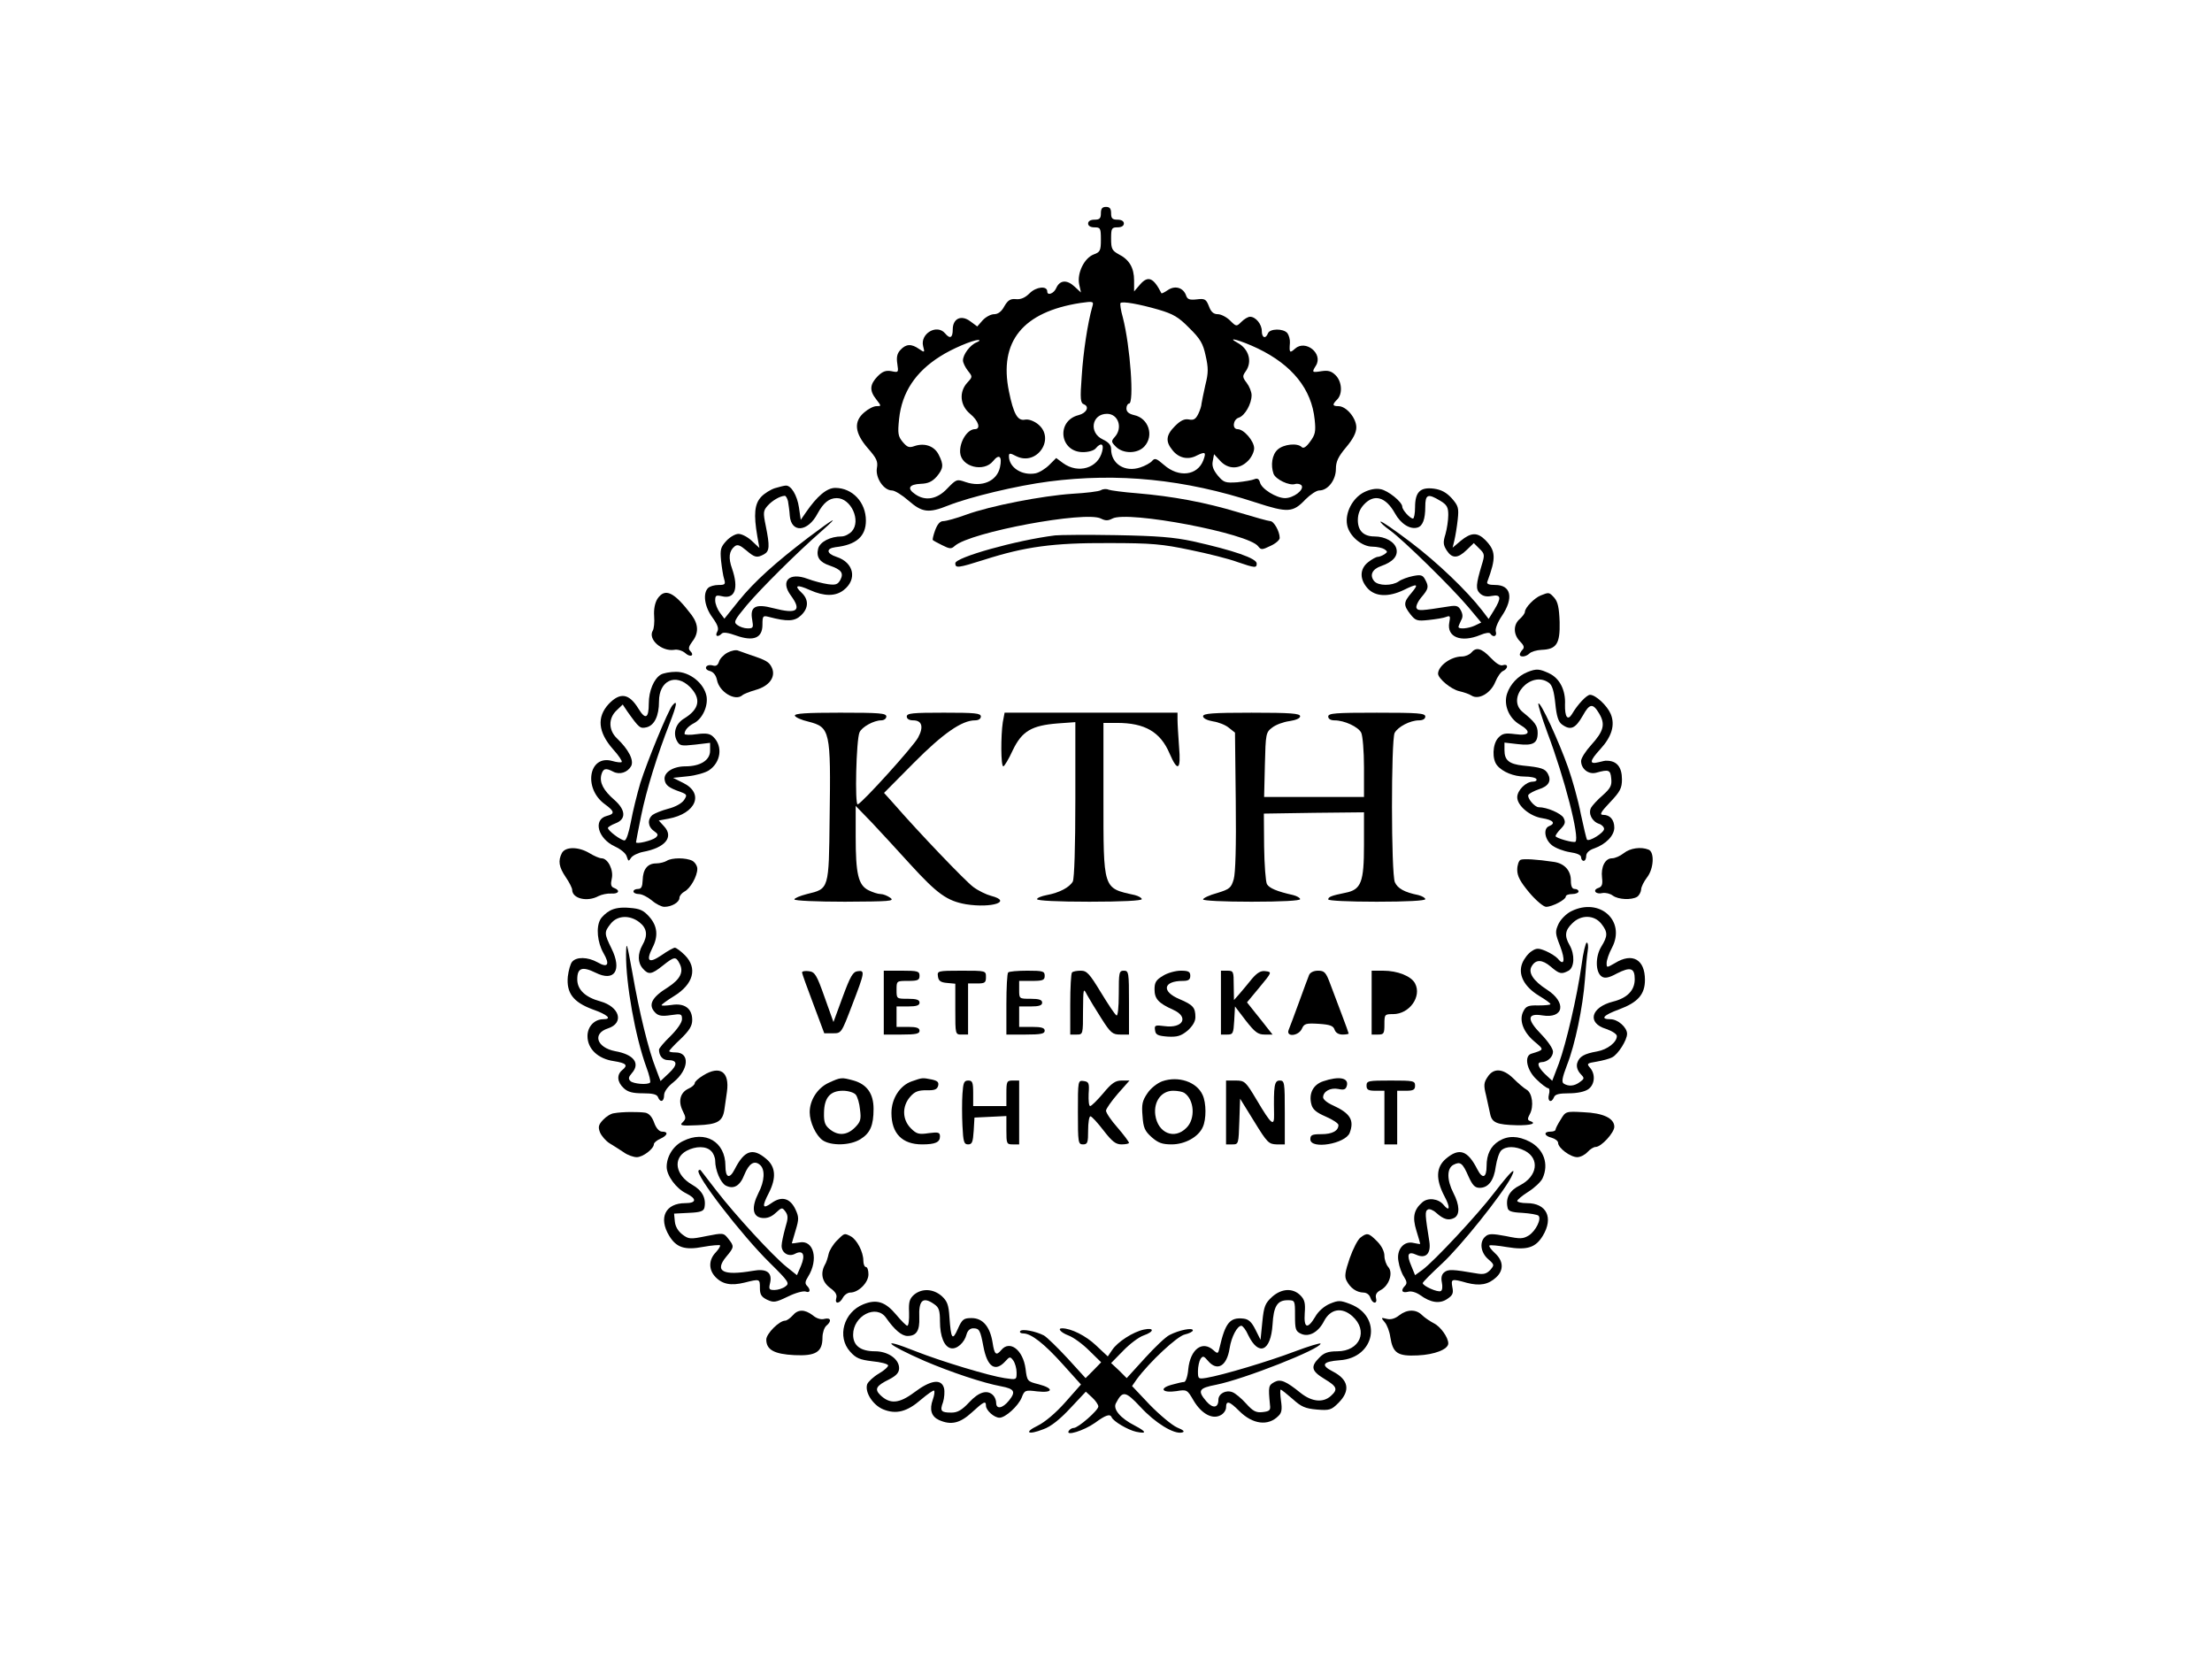 <?xml version="1.0" standalone="no"?>
<!DOCTYPE svg PUBLIC "-//W3C//DTD SVG 20010904//EN"
 "http://www.w3.org/TR/2001/REC-SVG-20010904/DTD/svg10.dtd">
<svg version="1.0" xmlns="http://www.w3.org/2000/svg"
 width="866pt" height="650pt" viewBox="0 0 866 650"
 preserveAspectRatio="xMidYMid meet">
<g transform="translate(0,650) scale(0.1,-0.1)"
fill="#000000" stroke="none">
<path d="M4310 5665 c0 -20 -5 -25 -25 -25 -16 0 -25 -6 -25 -15 0 -9 9 -15
25 -15 23 0 25 -3 25 -48 0 -43 -3 -49 -28 -58 -37 -14 -66 -73 -57 -117 l7
-32 -25 23 c-30 28 -58 26 -72 -6 -9 -21 -35 -31 -35 -13 0 23 -43 19 -69 -7
-18 -18 -35 -25 -54 -23 -21 2 -31 -4 -45 -28 -11 -21 -25 -31 -40 -31 -13 0
-33 -11 -45 -24 l-21 -24 -27 20 c-36 27 -69 11 -69 -32 0 -33 -11 -38 -30
-15 -32 38 -98 -1 -86 -50 7 -26 6 -26 -16 -11 -30 21 -51 20 -73 -4 -13 -14
-16 -29 -12 -54 5 -34 5 -35 -23 -29 -22 4 -35 -1 -54 -20 -31 -32 -33 -56 -5
-91 20 -26 20 -26 0 -26 -11 0 -32 -11 -47 -24 -43 -36 -38 -81 13 -140 35
-40 41 -52 36 -79 -6 -38 27 -87 59 -87 11 0 40 -18 65 -40 53 -46 78 -50 155
-19 86 34 270 78 394 94 271 35 532 9 810 -82 126 -41 146 -40 195 12 19 19
43 35 54 35 34 0 65 41 65 84 0 29 9 48 40 85 27 32 40 57 40 78 0 36 -39 83
-70 83 -24 0 -25 6 -5 26 22 22 19 70 -6 95 -16 16 -29 20 -55 16 -38 -6 -39
-5 -22 22 29 47 -41 103 -82 66 -21 -19 -23 -16 -20 23 1 13 -4 30 -10 38 -16
19 -69 18 -76 -1 -9 -23 -24 -18 -24 9 0 27 -24 56 -46 56 -8 0 -23 -9 -34
-20 -19 -19 -20 -19 -44 5 -14 14 -36 25 -48 25 -17 0 -27 9 -35 31 -11 28
-16 31 -48 27 -27 -3 -36 0 -41 14 -10 31 -42 42 -71 23 -13 -9 -25 -15 -26
-13 -31 61 -52 70 -83 35 l-24 -28 0 43 c0 50 -19 82 -61 103 -25 14 -29 21
-29 60 0 41 2 45 25 45 16 0 25 6 25 15 0 9 -9 15 -25 15 -20 0 -25 5 -25 25
0 18 -5 25 -20 25 -15 0 -20 -7 -20 -25z m-34 -367 c-18 -64 -35 -176 -41
-270 -7 -91 -5 -106 9 -111 22 -9 10 -34 -21 -42 -89 -22 -75 -145 17 -145 21
0 43 6 50 15 20 24 33 18 25 -12 -16 -66 -94 -89 -153 -46 l-27 20 -27 -27
c-15 -15 -39 -30 -54 -33 -53 -10 -104 23 -104 67 0 13 4 13 29 0 81 -40 155
70 84 126 -17 13 -37 20 -51 17 -28 -5 -44 22 -62 111 -40 195 54 311 280 346
51 7 53 7 46 -16z m259 -10 c58 -17 79 -29 121 -72 43 -42 54 -61 64 -108 11
-48 11 -68 -1 -115 -7 -32 -14 -65 -15 -73 0 -8 -6 -27 -13 -41 -10 -20 -18
-25 -37 -21 -17 3 -32 -4 -54 -26 -35 -35 -38 -60 -10 -94 24 -31 61 -40 96
-21 33 16 37 13 25 -19 -23 -60 -96 -69 -154 -18 -30 26 -36 28 -47 15 -6 -7
-27 -19 -46 -25 -60 -20 -114 14 -114 72 0 16 -10 27 -33 38 -55 26 -43 100
17 100 44 0 63 -55 30 -91 -14 -16 -14 -19 5 -38 28 -28 84 -28 111 1 39 42
17 111 -40 123 -21 5 -30 13 -30 26 0 10 5 19 10 19 21 0 5 224 -24 337 -8 28
-12 54 -9 57 8 7 72 -4 148 -26z m-711 -128 c-26 -10 -54 -48 -54 -71 0 -9 9
-27 19 -40 19 -24 19 -24 -2 -47 -33 -36 -29 -89 11 -122 33 -27 43 -60 19
-60 -30 0 -61 -50 -58 -92 4 -56 93 -78 129 -33 24 30 36 18 27 -24 -12 -55
-71 -80 -135 -58 -34 12 -36 11 -71 -25 -40 -43 -87 -51 -127 -22 -32 22 -23
38 23 40 28 1 44 8 62 28 27 32 28 47 8 86 -17 34 -55 47 -94 34 -22 -8 -29
-5 -47 16 -18 22 -20 33 -14 90 11 104 64 184 161 245 45 29 127 64 149 64 8
0 6 -4 -6 -9z m1100 -24 c135 -65 211 -159 223 -279 5 -47 2 -59 -18 -86 -15
-21 -26 -28 -33 -21 -17 17 -71 11 -94 -10 -22 -20 -28 -61 -16 -95 9 -22 61
-47 84 -40 10 3 22 0 26 -6 10 -17 -32 -49 -65 -49 -34 0 -92 36 -98 61 -4 14
-10 18 -22 13 -9 -4 -39 -9 -67 -12 -47 -3 -53 -1 -76 26 -18 22 -24 38 -20
57 l5 27 24 -26 c31 -34 75 -34 108 -1 14 13 25 36 25 50 0 28 -40 75 -65 75
-22 0 -18 38 5 45 24 8 50 54 50 88 0 13 -9 35 -19 48 -17 22 -17 27 -5 44 28
38 14 89 -31 113 -49 27 14 9 79 -22z"/>
<path d="M3034 4589 c-16 -5 -41 -20 -54 -34 -26 -28 -30 -68 -15 -155 l8 -45
-30 28 c-16 15 -39 27 -52 27 -12 0 -33 -12 -47 -27 -23 -25 -25 -34 -21 -78
3 -27 8 -60 12 -72 6 -20 4 -23 -22 -23 -16 0 -34 -5 -41 -12 -21 -21 -14 -73
17 -115 21 -29 26 -44 19 -56 -10 -18 2 -23 18 -7 6 6 26 3 56 -8 68 -24 103
-10 103 42 0 35 2 37 25 31 72 -19 101 -18 126 6 30 28 31 62 2 89 -31 29 -18
33 33 10 56 -25 100 -25 132 0 54 42 40 108 -28 130 -40 13 -42 33 -4 38 81 9
119 42 119 104 0 72 -53 128 -120 128 -33 0 -71 -32 -115 -96 l-20 -29 -7 48
c-7 48 -31 88 -52 86 -6 0 -25 -5 -42 -10z m51 -51 c2 -13 6 -38 7 -57 6 -69
71 -64 109 9 23 42 45 60 75 60 56 0 96 -89 59 -130 -10 -11 -28 -20 -40 -20
-44 0 -85 -21 -92 -48 -8 -33 6 -53 45 -66 46 -16 56 -29 42 -56 -10 -18 -18
-21 -48 -17 -21 3 -56 12 -80 21 -72 27 -108 -8 -66 -65 44 -60 25 -74 -68
-50 -71 19 -93 6 -83 -46 5 -30 4 -33 -18 -33 -13 0 -31 6 -40 13 -16 11 -13
18 36 77 55 65 195 205 297 294 69 61 49 50 -55 -28 -130 -99 -211 -172 -272
-247 l-57 -71 -18 24 c-9 12 -18 34 -18 47 0 20 3 22 26 17 51 -13 67 30 40
108 -15 42 -12 69 10 87 11 9 21 5 45 -15 34 -29 42 -31 70 -16 22 12 23 32 7
111 -11 53 -10 60 8 80 17 19 47 37 66 38 4 1 10 -9 13 -21z"/>
<path d="M4310 4581 c-8 -5 -59 -11 -112 -14 -118 -8 -320 -47 -416 -82 -38
-14 -78 -25 -89 -25 -13 0 -23 -12 -32 -36 -7 -19 -11 -37 -9 -38 1 -2 18 -11
36 -20 30 -15 36 -16 50 -3 61 54 513 138 572 107 18 -9 28 -9 45 0 60 32 535
-58 571 -109 11 -14 15 -14 48 2 20 9 36 23 36 31 0 26 -23 66 -37 66 -7 0
-64 16 -127 35 -130 39 -254 62 -394 74 -53 4 -104 11 -112 14 -8 4 -22 3 -30
-2z"/>
<path d="M5340 4573 c-45 -23 -75 -81 -66 -128 8 -43 57 -85 99 -85 18 0 39
-5 47 -10 13 -9 13 -11 0 -20 -8 -5 -20 -10 -26 -10 -6 0 -23 -9 -38 -21 -33
-26 -34 -67 -1 -103 30 -32 81 -34 140 -6 55 27 61 25 31 -11 -32 -37 -32 -48
-4 -84 20 -25 26 -27 72 -22 28 3 59 8 68 12 15 6 17 3 12 -22 -11 -57 46 -80
121 -49 21 9 37 11 40 5 11 -16 27 -10 21 9 -3 10 7 36 24 61 47 70 36 121
-26 121 -25 0 -35 4 -31 13 35 94 33 121 -8 163 -31 31 -56 30 -96 -3 l-32
-27 7 29 c4 17 10 53 13 81 5 46 2 54 -23 83 -21 23 -41 34 -70 38 -54 7 -74
-13 -74 -73 0 -24 -4 -44 -8 -44 -12 0 -42 34 -42 46 0 19 -56 64 -85 69 -19
4 -43 -1 -65 -12z m298 -33 c27 -16 32 -26 32 -56 0 -20 -5 -54 -11 -75 -10
-32 -9 -42 5 -64 21 -32 43 -32 78 2 l28 27 22 -22 c21 -20 21 -25 9 -64 -23
-77 -24 -94 -7 -111 12 -11 26 -14 46 -10 37 7 39 -7 9 -56 l-21 -34 -26 34
c-59 76 -173 186 -280 267 -62 47 -114 83 -117 80 -3 -2 14 -18 38 -35 53 -39
237 -219 305 -299 l51 -61 -25 -12 c-26 -12 -64 -15 -64 -5 0 3 5 14 10 25 8
13 7 25 -1 40 -9 17 -17 20 -47 15 -108 -17 -120 -18 -126 -7 -4 6 4 25 18 42
29 34 31 42 15 71 -9 17 -17 19 -47 13 -20 -4 -45 -13 -56 -21 -26 -18 -80
-18 -96 1 -19 23 -8 47 27 59 46 16 67 39 60 68 -7 27 -44 48 -86 48 -42 0
-65 22 -65 64 0 24 8 44 24 61 40 43 85 30 121 -34 23 -42 60 -65 89 -56 20 6
30 33 30 81 0 49 10 53 58 24z"/>
<path d="M4130 4404 c-152 -19 -390 -86 -390 -109 0 -20 10 -19 114 14 160 51
269 66 486 65 171 0 210 -4 320 -27 69 -14 152 -35 184 -47 70 -24 76 -24 76
-6 0 20 -89 51 -250 87 -76 16 -137 21 -300 24 -113 2 -221 1 -240 -1z"/>
<path d="M2574 4156 c-10 -16 -15 -41 -13 -68 2 -24 -1 -49 -5 -56 -21 -34 34
-83 83 -76 13 3 32 -3 43 -12 20 -19 39 -11 20 8 -8 8 -6 17 8 36 26 33 25 67
-2 104 -69 91 -104 108 -134 64z"/>
<path d="M6032 4169 c-25 -10 -61 -47 -62 -64 0 -6 -9 -18 -20 -28 -26 -22
-26 -61 1 -88 15 -15 18 -24 10 -32 -6 -6 -11 -15 -11 -19 0 -12 24 -10 38 4
7 7 28 13 47 14 59 2 73 24 71 109 -2 56 -7 79 -21 95 -20 22 -21 22 -53 9z"/>
<path d="M2848 3945 c-15 -8 -30 -24 -33 -35 -5 -15 -12 -19 -25 -15 -10 3
-21 1 -25 -5 -4 -7 2 -14 15 -17 13 -4 23 -16 27 -35 9 -47 71 -84 99 -60 5 5
28 14 52 21 54 15 80 51 64 87 -11 23 -21 29 -87 51 -16 6 -37 13 -45 16 -8 4
-27 0 -42 -8z"/>
<path d="M5760 3945 c-7 -8 -23 -15 -37 -15 -42 0 -92 -36 -93 -67 0 -19 51
-62 84 -69 17 -4 38 -11 47 -17 28 -18 75 9 93 53 8 20 22 40 30 43 9 4 16 11
16 18 0 6 -7 8 -16 5 -10 -4 -27 7 -48 29 -36 38 -57 43 -76 20z"/>
<path d="M5980 3869 c-37 -15 -68 -48 -80 -85 -14 -43 7 -95 49 -120 48 -28
41 -46 -17 -38 -40 5 -50 3 -67 -15 -22 -25 -24 -83 -4 -107 21 -26 66 -44
108 -44 22 0 43 -4 46 -10 3 -5 -3 -10 -14 -10 -27 0 -61 -34 -61 -61 0 -33
50 -75 98 -82 43 -7 54 -20 27 -31 -24 -9 -18 -52 11 -75 14 -11 45 -23 70
-27 28 -4 44 -11 44 -20 0 -8 5 -14 10 -14 6 0 10 9 10 19 0 12 11 23 32 30
45 16 78 50 78 81 0 31 -17 50 -43 50 -16 0 -11 10 27 50 39 41 46 55 46 89 0
48 -20 73 -60 73 -3 1 -17 -2 -32 -6 -37 -9 -35 5 7 51 45 49 59 95 41 138
-14 33 -59 75 -81 75 -13 0 -49 -38 -71 -76 -17 -27 -28 -10 -27 38 3 56 -21
103 -62 122 -38 18 -50 19 -85 5z m84 -42 c13 -9 20 -33 25 -81 5 -50 12 -72
26 -82 34 -25 53 -16 82 35 26 47 39 49 63 9 26 -43 19 -70 -31 -125 -21 -23
-39 -51 -39 -62 0 -31 29 -54 59 -46 50 14 56 11 59 -23 3 -27 -3 -38 -33 -65
-20 -17 -41 -40 -46 -49 -12 -23 4 -54 31 -63 11 -3 20 -13 20 -20 0 -15 -58
-51 -67 -42 -2 3 -13 48 -24 100 -10 53 -33 135 -50 183 -36 102 -108 258
-116 250 -3 -3 13 -54 35 -114 67 -177 127 -410 110 -427 -6 -6 -78 14 -78 22
0 4 9 17 21 29 17 18 19 26 10 43 -10 17 -64 41 -97 41 -16 0 -47 37 -40 49 4
5 22 15 40 21 39 12 51 33 36 61 -11 20 -26 25 -98 32 -54 6 -72 21 -72 60 l0
30 52 -6 c60 -7 78 3 78 44 0 28 -11 43 -58 81 -68 55 32 166 102 115z"/>
<path d="M2587 3859 c-27 -16 -47 -64 -47 -113 0 -58 -13 -65 -40 -21 -37 61
-72 66 -117 19 -47 -51 -42 -110 17 -177 22 -24 37 -47 34 -50 -3 -3 -20 -1
-37 4 -92 26 -115 -108 -28 -170 37 -27 39 -37 7 -45 -56 -14 -35 -90 32 -120
23 -11 43 -27 46 -40 6 -18 7 -19 16 -5 5 9 27 20 47 24 87 16 122 58 83 100
l-21 23 38 7 c108 20 141 99 58 140 l-40 20 57 6 c32 3 69 14 83 23 47 31 56
94 18 131 -13 13 -27 16 -65 11 -26 -4 -48 -3 -48 1 0 14 14 30 37 42 33 17
56 67 49 106 -10 51 -66 95 -119 95 -23 0 -50 -5 -60 -11z m114 -48 c45 -46
38 -87 -23 -124 -33 -20 -44 -57 -28 -87 11 -20 17 -21 71 -15 l59 7 0 -31 c0
-37 -38 -61 -97 -61 -48 0 -85 -24 -81 -52 3 -22 16 -32 62 -48 26 -10 27 -12
14 -32 -9 -13 -34 -27 -62 -34 -26 -7 -53 -18 -61 -24 -21 -17 -19 -46 5 -63
17 -12 18 -16 7 -26 -15 -12 -77 -27 -77 -18 0 2 9 49 20 103 21 103 63 238
112 363 28 72 32 95 10 69 -17 -21 -98 -218 -125 -303 -13 -44 -30 -113 -37
-152 -8 -43 -18 -73 -25 -73 -14 0 -65 38 -65 49 0 3 14 12 30 18 42 16 40 52
-4 91 -44 38 -59 68 -52 98 7 26 17 29 47 13 25 -13 56 -3 70 22 12 23 -11 66
-55 108 -34 32 -35 79 -2 110 l24 23 18 -27 c47 -66 50 -68 76 -62 30 8 48 44
48 101 0 82 65 112 121 57z"/>
<path d="M3112 3698 c2 -6 26 -17 53 -23 85 -22 88 -35 83 -377 -3 -281 -2
-277 -89 -298 -27 -7 -49 -16 -49 -21 0 -5 87 -9 198 -9 175 1 195 2 178 15
-11 8 -28 15 -38 15 -11 0 -32 7 -48 15 -40 20 -50 64 -50 210 l0 120 63 -65
c34 -36 102 -110 151 -164 106 -116 144 -143 218 -156 102 -16 183 11 98 33
-19 5 -50 20 -70 35 -31 23 -214 214 -313 328 l-36 40 116 117 c115 116 189
167 240 167 14 0 23 6 23 15 0 13 -23 15 -145 15 -122 0 -145 -2 -145 -15 0
-9 9 -15 25 -15 35 0 42 -26 19 -68 -19 -35 -217 -254 -236 -261 -12 -4 -6
253 7 282 9 21 56 47 85 47 11 0 20 7 20 15 0 13 -27 15 -181 15 -132 0 -180
-3 -177 -12z"/>
<path d="M3926 3673 c-8 -53 -8 -173 2 -173 4 0 21 28 37 63 36 75 74 97 176
105 l69 5 0 -302 c0 -188 -4 -310 -10 -322 -13 -23 -53 -44 -102 -53 -21 -4
-38 -11 -38 -16 0 -6 81 -10 205 -10 127 0 205 4 205 10 0 5 -12 12 -27 16
-126 28 -123 18 -123 384 l0 290 53 0 c109 0 170 -35 206 -120 32 -74 45 -65
37 27 -3 42 -6 89 -6 105 l0 28 -339 0 -338 0 -7 -37z"/>
<path d="M4710 3696 c0 -8 16 -16 39 -20 21 -3 49 -14 62 -25 l24 -19 3 -269
c2 -175 -1 -281 -8 -305 -10 -34 -16 -39 -65 -54 -30 -8 -55 -20 -55 -25 0 -5
80 -9 190 -9 118 0 190 4 190 10 0 5 -12 12 -27 16 -63 14 -94 27 -103 43 -5
10 -10 76 -11 147 l-1 129 196 3 196 2 0 -128 c0 -146 -11 -175 -73 -187 -54
-11 -67 -16 -67 -26 0 -5 79 -9 190 -9 118 0 190 4 190 10 0 5 -12 12 -27 16
-55 11 -81 26 -92 50 -15 33 -15 557 -1 585 13 24 61 49 95 49 16 0 25 6 25
15 0 13 -28 15 -190 15 -162 0 -190 -2 -190 -15 0 -9 9 -15 25 -15 38 0 92
-25 104 -48 6 -12 11 -73 11 -136 l0 -116 -195 0 -196 0 3 126 c3 123 4 127
29 146 14 11 44 22 67 25 26 4 42 11 42 19 0 11 -36 14 -190 14 -154 0 -190
-3 -190 -14z"/>
<path d="M2200 3161 c-16 -31 -12 -55 15 -95 14 -20 25 -43 25 -49 0 -35 59
-49 103 -25 12 6 34 11 50 10 29 -2 37 12 11 22 -12 4 -14 14 -9 36 8 34 -15
80 -40 80 -8 0 -29 9 -47 20 -43 26 -94 26 -108 1z"/>
<path d="M6357 3160 c-14 -11 -34 -20 -46 -20 -27 0 -44 -34 -39 -76 3 -26 0
-35 -14 -40 -25 -8 -11 -27 16 -20 11 2 30 -2 40 -10 22 -16 73 -18 95 -5 8 5
15 18 16 28 0 11 11 32 23 48 27 34 30 100 6 109 -30 12 -72 6 -97 -14z"/>
<path d="M2610 3130 c-8 -5 -27 -10 -41 -10 -34 0 -52 -23 -53 -66 -1 -25 -5
-34 -18 -34 -10 0 -18 -4 -18 -10 0 -5 9 -10 21 -10 12 0 34 -11 51 -25 16
-14 38 -25 49 -25 29 0 59 18 59 35 0 8 9 19 20 25 23 12 50 60 50 89 0 11 -9
25 -19 31 -25 13 -81 13 -101 0z"/>
<path d="M5953 3134 c-7 -3 -13 -21 -13 -39 0 -25 12 -47 47 -89 26 -31 56
-56 66 -56 24 0 77 28 77 40 0 6 11 10 25 10 14 0 25 5 25 10 0 6 -7 10 -15
10 -10 0 -15 10 -15 33 0 39 -25 67 -67 73 -67 10 -119 13 -130 8z"/>
<path d="M2388 2935 c-15 -8 -32 -24 -38 -35 -17 -31 -11 -89 12 -130 27 -46
18 -61 -23 -37 -38 21 -82 22 -99 2 -7 -8 -14 -34 -17 -58 -6 -64 21 -100 96
-128 60 -21 79 -39 43 -39 -35 0 -62 -29 -62 -66 0 -50 41 -89 103 -98 50 -8
57 -16 32 -36 -21 -18 -19 -46 7 -70 16 -15 35 -20 75 -20 38 0 55 -4 59 -15
9 -23 24 -18 24 8 0 13 14 33 36 50 61 49 66 117 9 117 -14 0 -25 2 -25 5 0 3
20 25 45 48 34 33 45 51 45 74 0 45 -30 67 -80 59 -22 -3 -40 -4 -40 -1 0 3
22 19 48 35 77 47 94 110 43 161 -16 16 -34 29 -39 29 -5 0 -29 -13 -53 -30
-49 -33 -61 -23 -35 29 24 46 20 86 -12 122 -23 26 -37 32 -78 35 -32 3 -58
-1 -76 -11z m116 -46 c29 -23 33 -51 11 -89 -19 -34 -19 -69 2 -92 22 -25 34
-23 78 12 45 36 51 36 65 9 18 -33 4 -62 -45 -94 -65 -40 -79 -70 -49 -100 12
-12 27 -14 60 -9 41 6 44 5 44 -16 0 -13 -19 -40 -45 -66 -25 -24 -45 -48 -45
-53 0 -24 14 -41 35 -41 38 0 39 -18 4 -51 l-33 -31 -18 48 c-29 72 -66 225
-92 375 -22 121 -24 128 -25 74 -1 -116 36 -324 80 -444 11 -29 17 -56 14 -59
-10 -10 -66 -5 -77 6 -9 9 -7 16 5 30 35 39 9 74 -65 87 -72 14 -90 69 -28 89
65 21 46 85 -30 106 -59 16 -90 46 -90 86 0 45 19 52 72 26 74 -37 104 10 62
95 -29 59 -29 64 -3 97 26 33 75 35 113 5z"/>
<path d="M6152 2933 c-19 -9 -41 -31 -50 -49 -14 -31 -14 -37 6 -88 21 -55 16
-80 -9 -49 -8 9 -29 22 -47 30 -29 12 -37 12 -56 -1 -13 -8 -29 -29 -36 -46
-18 -44 6 -92 65 -128 25 -15 45 -29 45 -33 0 -3 -21 -5 -47 -5 -40 1 -49 -3
-59 -23 -18 -34 -1 -81 43 -118 39 -33 40 -32 -12 -48 -29 -9 -18 -65 21 -101
19 -19 40 -34 45 -34 5 0 7 -11 3 -25 -7 -27 10 -35 20 -10 4 11 20 15 58 15
32 0 62 6 76 16 26 18 29 59 7 84 -14 16 -12 18 26 24 23 4 50 11 61 17 23 12
58 67 58 92 0 25 -36 57 -65 57 -42 0 -28 16 35 39 72 27 100 58 100 115 0 80
-49 108 -117 66 -33 -19 -33 -19 -33 0 0 11 9 38 21 60 55 105 -48 198 -159
143z m117 -49 c26 -33 26 -48 0 -90 -24 -39 -23 -101 2 -117 12 -8 28 -5 59
12 53 27 70 22 70 -22 0 -44 -29 -74 -85 -88 -87 -22 -103 -84 -27 -107 23 -8
42 -20 42 -28 0 -24 -37 -53 -77 -60 -51 -9 -70 -20 -78 -45 -4 -13 0 -28 11
-41 18 -19 18 -20 -1 -34 -21 -16 -44 -18 -63 -6 -9 6 -6 23 13 73 31 78 62
226 70 334 3 44 8 95 11 113 3 17 1 32 -4 32 -4 0 -14 -39 -20 -87 -18 -126
-60 -306 -89 -386 l-26 -68 -29 27 c-27 27 -33 45 -13 46 23 0 45 20 45 41 0
12 -20 41 -46 68 -57 58 -56 84 4 74 85 -14 96 51 18 101 -53 34 -75 67 -59
92 16 27 41 26 74 -2 34 -29 42 -31 70 -16 23 13 25 63 4 100 -21 36 -18 58
10 85 34 35 86 34 114 -1z"/>
<path d="M3140 2693 c0 -4 20 -60 44 -123 l43 -115 34 0 c33 0 33 0 75 110 50
130 51 137 22 133 -19 -2 -29 -20 -59 -101 l-36 -98 -35 98 c-31 88 -38 98
-61 101 -15 2 -27 0 -27 -5z"/>
<path d="M3460 2575 l0 -125 70 0 c56 0 70 3 70 15 0 11 -12 15 -45 15 l-45 0
0 40 0 40 45 0 c33 0 45 4 45 15 0 11 -12 15 -45 15 -45 0 -45 0 -45 35 0 35
0 35 45 35 38 0 45 3 45 20 0 18 -7 20 -70 20 l-70 0 0 -125z"/>
<path d="M3672 2678 c2 -18 11 -24 36 -26 l32 -3 0 -100 c0 -99 0 -99 25 -99
l25 0 0 100 0 100 35 0 c31 0 35 3 35 25 0 25 0 25 -96 25 -93 0 -95 -1 -92
-22z"/>
<path d="M3947 2693 c-4 -3 -7 -60 -7 -125 l0 -118 75 0 c60 0 75 3 75 15 0
11 -12 15 -50 15 l-50 0 0 40 0 40 45 0 c33 0 45 4 45 15 0 11 -12 15 -45 15
-45 0 -45 0 -45 35 l0 35 50 0 c43 0 50 3 50 20 0 18 -7 20 -68 20 -38 0 -72
-3 -75 -7z"/>
<path d="M4197 2693 c-4 -3 -7 -60 -7 -125 l0 -118 25 0 c25 0 25 1 25 93 1
90 1 91 16 62 9 -16 34 -58 56 -92 36 -57 44 -63 74 -63 l34 0 0 125 c0 118
-1 125 -20 125 -19 0 -20 -7 -20 -91 0 -54 -4 -88 -9 -84 -6 3 -33 44 -61 90
-45 74 -55 85 -79 85 -15 0 -31 -3 -34 -7z"/>
<path d="M4553 2680 c-27 -16 -33 -26 -33 -53 0 -37 15 -54 73 -80 63 -28 39
-74 -34 -64 -37 5 -40 3 -37 -16 2 -18 11 -22 49 -25 38 -2 52 2 78 23 20 18
31 36 31 53 0 38 -9 48 -63 71 -71 30 -63 71 14 71 22 0 29 5 29 20 0 16 -7
20 -37 20 -21 0 -53 -9 -70 -20z"/>
<path d="M4780 2575 l0 -125 25 0 c22 0 24 4 27 55 l3 55 42 -55 c36 -46 48
-55 74 -55 l31 0 -19 24 c-10 13 -32 41 -50 63 l-31 39 49 59 c49 59 49 60 24
63 -18 3 -32 -5 -53 -29 -15 -19 -37 -45 -49 -59 l-22 -25 -1 58 c0 54 -1 57
-25 57 l-25 0 0 -125z"/>
<path d="M5125 2683 c-4 -10 -22 -58 -40 -108 -18 -49 -36 -98 -40 -107 -11
-29 39 -24 52 5 9 20 16 22 66 19 45 -3 57 -8 62 -23 4 -12 16 -19 31 -19 13
0 24 2 24 4 0 2 -12 35 -26 72 -14 38 -35 93 -46 122 -17 46 -23 52 -48 52
-17 0 -31 -7 -35 -17z"/>
<path d="M5370 2575 l0 -125 25 0 c23 0 25 4 25 40 0 39 1 40 34 40 64 0 113
69 86 120 -15 29 -69 50 -125 50 l-45 0 0 -125z"/>
<path d="M2753 2290 c-18 -11 -33 -24 -33 -30 0 -6 -11 -16 -25 -22 -32 -15
-41 -49 -22 -87 13 -26 13 -31 0 -44 -14 -13 -7 -15 57 -12 80 3 99 15 106 61
2 16 7 48 10 70 11 78 -27 105 -93 64z"/>
<path d="M5824 2284 c-15 -22 -16 -33 -6 -72 6 -26 13 -59 16 -73 7 -34 26
-42 104 -44 56 -1 81 7 51 17 -9 3 -9 10 0 26 17 31 10 83 -12 96 -11 6 -34
26 -52 44 -41 40 -78 42 -101 6z"/>
<path d="M3244 2261 c-43 -20 -74 -67 -74 -115 0 -39 24 -91 51 -110 33 -22
106 -21 147 4 39 24 52 54 52 119 0 60 -26 96 -78 111 -48 13 -50 13 -98 -9z
m106 -46 c7 -8 15 -35 17 -59 5 -38 2 -48 -20 -70 -31 -31 -66 -33 -98 -7 -19
15 -24 28 -23 65 1 59 24 86 74 86 21 0 43 -7 50 -15z"/>
<path d="M3570 2267 c-47 -16 -80 -68 -80 -124 0 -80 42 -123 120 -123 51 0
70 8 70 31 0 16 -6 18 -44 13 -39 -6 -48 -3 -70 19 -34 34 -35 86 -3 123 18
21 32 26 64 26 32 -1 42 3 46 18 3 14 -3 19 -25 24 -37 7 -35 8 -78 -7z"/>
<path d="M4550 2267 c-19 -7 -45 -27 -58 -47 -20 -29 -23 -44 -19 -89 3 -46 9
-59 36 -83 25 -22 41 -28 78 -28 52 0 105 29 122 68 14 30 14 95 -1 126 -23
51 -95 75 -158 53z m86 -45 c40 -26 45 -102 9 -137 -47 -48 -112 -21 -122 50
-7 53 24 95 70 95 18 0 37 -4 43 -8z"/>
<path d="M5180 2267 c-39 -13 -57 -48 -46 -90 5 -20 19 -32 56 -48 28 -12 50
-27 50 -33 0 -23 -24 -36 -67 -36 -36 0 -43 -3 -43 -20 0 -41 137 -18 154 25
19 50 2 77 -66 108 -21 9 -38 23 -38 31 0 23 28 39 59 33 23 -5 30 -2 34 13 8
31 -31 38 -93 17z"/>
<path d="M3768 2218 c-2 -29 -2 -86 0 -125 3 -63 6 -73 22 -73 16 0 19 9 22
53 l3 52 63 3 62 3 0 -56 c0 -52 1 -55 25 -55 l25 0 0 125 0 125 -25 0 c-23 0
-25 -3 -25 -50 l0 -50 -65 0 -65 0 0 50 c0 43 -3 50 -19 50 -17 0 -20 -8 -23
-52z"/>
<path d="M4220 2146 c0 -119 1 -126 20 -126 18 0 20 7 20 55 0 30 4 55 9 55 5
0 28 -25 51 -55 34 -44 48 -55 71 -55 16 0 29 3 29 6 0 4 -20 31 -45 60 -25
28 -45 58 -45 66 0 7 21 37 46 66 l46 52 -31 0 c-24 0 -39 -10 -72 -50 -23
-27 -46 -50 -51 -50 -5 0 -7 21 -6 48 3 42 1 47 -19 50 -23 3 -23 2 -23 -122z"/>
<path d="M4800 2145 l0 -125 25 0 c24 0 24 2 27 90 l3 89 55 -89 c51 -83 57
-89 88 -90 l32 0 0 125 c0 118 -1 125 -20 125 -21 0 -24 -20 -22 -133 1 -49
-10 -41 -68 57 -43 72 -47 76 -82 76 l-38 0 0 -125z"/>
<path d="M5350 2250 c0 -16 7 -20 35 -20 l35 0 0 -105 0 -105 25 0 25 0 0 105
0 105 35 0 c28 0 35 4 35 20 0 19 -7 20 -95 20 -88 0 -95 -1 -95 -20z"/>
<path d="M2404 2142 c-12 -1 -31 -13 -43 -26 -18 -19 -20 -28 -12 -49 6 -14
23 -34 38 -43 15 -9 40 -25 55 -35 15 -11 38 -19 51 -19 24 0 67 33 67 51 0 5
11 15 25 21 29 13 33 28 7 28 -11 0 -23 13 -31 35 -8 23 -20 36 -34 39 -25 4
-91 4 -123 -2z"/>
<path d="M6110 2117 c-11 -17 -20 -35 -20 -39 0 -5 -9 -8 -20 -8 -28 0 -25
-17 5 -24 14 -4 25 -13 25 -20 0 -20 48 -56 75 -56 12 0 30 9 40 20 10 11 24
20 32 20 22 0 73 56 73 79 0 33 -43 54 -121 57 -69 4 -70 3 -89 -29z"/>
<path d="M2674 2033 c-38 -18 -64 -60 -64 -101 0 -34 37 -85 77 -104 42 -21
40 -38 -4 -38 -78 0 -106 -57 -63 -128 28 -46 61 -57 134 -43 33 6 62 8 65 6
2 -3 -5 -15 -17 -28 -28 -29 -28 -67 -2 -95 28 -30 62 -36 115 -23 60 15 60
15 60 -21 0 -26 6 -35 28 -46 26 -12 33 -11 81 12 30 15 61 23 70 20 18 -7 21
7 5 23 -8 8 -7 17 4 34 43 68 23 147 -34 135 -16 -3 -29 -4 -29 -3 0 1 7 24
15 51 13 43 13 52 -1 82 -21 44 -54 53 -94 24 -35 -25 -38 -14 -10 40 30 59
27 103 -11 134 -52 44 -85 33 -123 -42 -20 -39 -36 -33 -36 14 0 94 -79 141
-166 97z m110 -39 c9 -8 16 -26 16 -38 0 -37 21 -86 41 -97 31 -16 56 -2 73
42 18 44 39 58 61 39 21 -17 19 -64 -6 -111 -28 -56 -23 -93 15 -97 19 -2 36
4 53 20 24 22 25 22 38 5 11 -16 11 -26 -1 -65 -7 -26 -14 -57 -14 -69 0 -28
28 -45 53 -31 31 16 41 -4 23 -47 l-16 -37 -40 32 c-53 42 -203 205 -276 300
-32 41 -59 77 -61 79 -2 2 -5 2 -8 -1 -15 -15 168 -253 279 -362 74 -73 78
-80 61 -92 -10 -8 -30 -14 -43 -14 -21 0 -23 3 -17 28 9 41 -14 57 -68 47
-117 -20 -151 -2 -104 55 32 38 32 41 8 71 -18 23 -20 23 -86 10 -63 -13 -69
-12 -93 6 -17 13 -28 31 -30 51 l-3 31 58 3 c47 2 58 7 61 21 7 37 -9 67 -48
89 -66 38 -77 103 -22 133 36 19 77 19 96 -1z"/>
<path d="M5868 2033 c-32 -20 -48 -52 -48 -98 0 -46 -16 -52 -36 -13 -38 75
-71 86 -123 42 -39 -33 -41 -80 -6 -147 24 -44 21 -64 -4 -33 -20 24 -61 29
-83 9 -33 -29 -39 -58 -23 -110 8 -26 15 -50 15 -52 0 -2 -11 0 -25 3 -39 10
-69 -26 -60 -72 3 -21 13 -48 22 -61 11 -17 12 -26 4 -34 -18 -18 -13 -30 11
-24 13 4 32 -2 48 -13 41 -30 77 -35 106 -15 21 14 25 22 20 46 -6 33 -3 34
57 17 51 -13 84 -7 115 22 30 28 28 64 -5 94 -15 14 -25 27 -22 30 2 3 34 0
69 -6 79 -13 112 -2 140 44 43 71 15 128 -62 128 -21 0 -38 4 -38 9 0 4 20 21
44 36 24 15 49 39 55 52 26 56 5 115 -51 144 -45 23 -84 24 -120 2z m102 -38
c59 -31 49 -100 -19 -135 -41 -20 -57 -49 -49 -87 2 -14 14 -19 58 -21 30 -2
59 -7 63 -11 13 -12 -10 -59 -37 -77 -23 -14 -33 -15 -90 -3 -53 10 -68 10
-80 -1 -25 -20 -20 -63 10 -89 25 -22 25 -23 8 -43 -15 -15 -26 -18 -54 -13
-93 16 -111 17 -126 4 -10 -8 -13 -21 -9 -40 3 -15 2 -30 -4 -33 -11 -7 -71
20 -71 31 0 4 34 38 75 76 72 66 236 271 271 338 24 48 0 25 -65 -59 -65 -86
-238 -271 -282 -303 l-29 -21 -15 37 c-19 44 -13 58 20 43 37 -17 58 5 51 51
-17 107 -18 119 -6 126 6 4 21 -2 33 -13 29 -26 48 -31 70 -20 23 12 22 50 -3
98 -26 51 -26 96 0 110 27 14 36 8 59 -45 16 -35 25 -45 44 -45 34 0 56 29 63
84 4 26 13 54 21 62 19 18 56 18 93 -1z"/>
<path d="M3276 1643 c-14 -14 -29 -38 -32 -52 -3 -14 -9 -34 -15 -43 -18 -34
-10 -67 21 -90 21 -15 28 -27 24 -40 -7 -24 13 -23 26 2 6 11 19 20 29 20 32
0 71 39 71 71 0 16 -4 29 -10 29 -5 0 -10 11 -10 25 0 34 -25 82 -49 95 -26
13 -24 14 -55 -17z"/>
<path d="M5326 1655 c-10 -7 -29 -44 -42 -81 -18 -53 -21 -71 -12 -88 15 -29
39 -45 65 -46 13 0 24 -8 28 -20 8 -25 29 -26 22 -1 -3 13 3 23 19 31 33 18
49 68 29 90 -8 9 -15 29 -15 44 0 17 -11 39 -29 57 -33 33 -39 34 -65 14z"/>
<path d="M3579 1432 c-18 -16 -22 -28 -20 -70 1 -29 -2 -52 -7 -52 -4 0 -24
20 -44 44 -42 50 -76 61 -128 40 -77 -31 -104 -127 -52 -185 23 -26 38 -32 87
-38 32 -3 60 -10 62 -16 1 -5 -15 -20 -36 -32 -22 -13 -42 -32 -46 -42 -10
-31 22 -81 62 -98 51 -21 94 -10 149 38 26 22 49 38 51 35 3 -3 1 -18 -5 -35
-14 -39 -6 -66 24 -80 47 -21 82 -13 128 29 47 43 56 48 56 27 0 -18 32 -47
53 -47 23 0 73 45 87 79 11 29 14 30 61 24 63 -7 66 12 5 28 -44 11 -45 12
-51 61 -10 74 -62 113 -95 73 -20 -24 -27 -18 -34 29 -10 62 -38 96 -82 96
-31 0 -37 -4 -54 -42 -21 -48 -27 -41 -33 46 -3 49 -9 63 -31 83 -33 28 -76
30 -107 5z m79 -38 c18 -12 22 -25 22 -67 0 -59 17 -100 43 -105 23 -5 53 22
61 54 4 15 14 24 26 24 24 0 28 -7 40 -71 15 -80 46 -102 86 -58 17 19 19 19
31 3 7 -10 13 -31 13 -47 0 -29 0 -29 -47 -22 -61 9 -249 66 -348 105 -145 58
-118 29 35 -38 103 -44 229 -86 299 -99 53 -10 59 -21 31 -56 -25 -31 -50 -35
-50 -9 0 10 -5 23 -12 30 -23 23 -56 13 -94 -28 -28 -30 -45 -40 -69 -40 -41
0 -46 6 -33 41 5 16 7 41 4 54 -10 39 -52 33 -117 -16 -59 -44 -95 -47 -133
-10 -23 23 -16 36 35 61 29 15 39 27 39 44 0 36 -44 66 -94 66 -57 0 -86 22
-86 65 0 74 91 121 129 66 33 -47 61 -71 84 -71 35 0 48 21 46 72 -3 68 14 84
59 52z"/>
<path d="M4980 1423 c-27 -25 -32 -37 -38 -98 l-7 -70 -20 40 c-15 30 -27 41
-47 43 -53 6 -71 -17 -93 -112 -6 -26 -7 -27 -24 -12 -44 40 -91 4 -99 -74 -2
-27 -10 -50 -16 -50 -6 0 -28 -5 -49 -11 -51 -14 -37 -33 18 -25 42 7 43 6 68
-37 31 -52 74 -75 106 -57 12 6 21 20 21 30 0 29 13 25 52 -14 52 -52 113 -60
153 -19 13 12 15 26 10 60 -3 23 -4 43 -1 43 3 0 24 -17 47 -37 33 -30 49 -37
94 -41 50 -4 57 -2 85 26 48 48 40 91 -22 123 -49 25 -40 39 27 44 139 9 169
171 41 220 -39 15 -46 15 -80 1 -21 -9 -45 -29 -57 -51 -30 -50 -45 -45 -41
14 3 39 0 53 -17 70 -30 30 -74 27 -111 -6z m90 -73 c0 -54 2 -62 25 -72 30
-13 67 7 89 51 25 47 69 55 110 19 65 -58 30 -138 -59 -138 -35 0 -52 -6 -70
-25 -35 -35 -31 -52 20 -83 50 -30 54 -41 25 -67 -30 -27 -74 -23 -118 12 -58
47 -79 55 -102 43 -24 -13 -25 -17 -18 -90 3 -21 -2 -25 -29 -28 -26 -3 -38 4
-65 34 -18 20 -42 40 -53 44 -26 10 -55 -6 -55 -30 0 -32 -22 -35 -47 -6 -36
42 -30 52 38 65 110 22 409 140 409 161 0 4 -46 -10 -102 -31 -100 -38 -280
-92 -345 -103 -32 -5 -33 -4 -33 27 0 17 5 39 10 47 9 13 13 12 29 -7 36 -43
74 -22 85 49 7 45 30 88 46 88 5 0 18 -16 27 -37 41 -84 88 -63 95 41 4 73 19
96 59 96 29 0 29 -1 29 -60z"/>
<path d="M3103 1350 c-10 -11 -23 -20 -29 -20 -23 0 -74 -51 -74 -74 0 -40 31
-57 110 -61 84 -4 110 12 110 69 0 18 7 39 15 46 22 18 18 33 -7 27 -13 -4
-31 1 -46 14 -32 24 -58 24 -79 -1z"/>
<path d="M5478 1351 c-16 -13 -33 -18 -49 -14 -23 6 -23 5 -8 -13 9 -10 19
-36 22 -58 10 -63 28 -76 108 -72 66 3 119 24 119 47 0 23 -30 66 -57 79 -15
8 -36 22 -46 32 -23 23 -58 23 -89 -1z"/>
<path d="M3994 1289 c-3 -5 2 -9 12 -9 31 0 82 -40 154 -120 l72 -80 -61 -69
c-38 -43 -80 -78 -108 -92 -56 -27 -39 -38 22 -14 29 10 65 39 105 82 l61 65
25 -23 c13 -12 24 -28 24 -35 0 -15 -79 -84 -96 -84 -7 0 -16 -5 -20 -12 -13
-21 59 1 103 32 42 31 59 36 65 22 6 -16 64 -50 96 -57 43 -9 41 0 -5 24 -57
29 -87 65 -74 88 26 50 37 48 96 -15 57 -62 130 -107 162 -100 13 3 8 9 -19
20 -20 9 -68 49 -107 89 l-69 73 18 26 c49 67 159 170 189 176 17 4 31 11 31
16 0 12 -54 1 -91 -18 -15 -7 -58 -48 -97 -91 l-71 -78 -30 30 -31 29 47 48
c26 27 62 54 80 60 43 15 43 32 1 23 -42 -9 -103 -48 -124 -80 l-17 -25 -47
44 c-39 37 -97 66 -132 66 -20 0 -4 -17 25 -28 19 -7 55 -33 81 -59 l47 -46
-30 -31 -31 -31 -71 78 c-39 42 -80 82 -92 89 -33 17 -86 27 -93 17z"/>
</g>
</svg>
